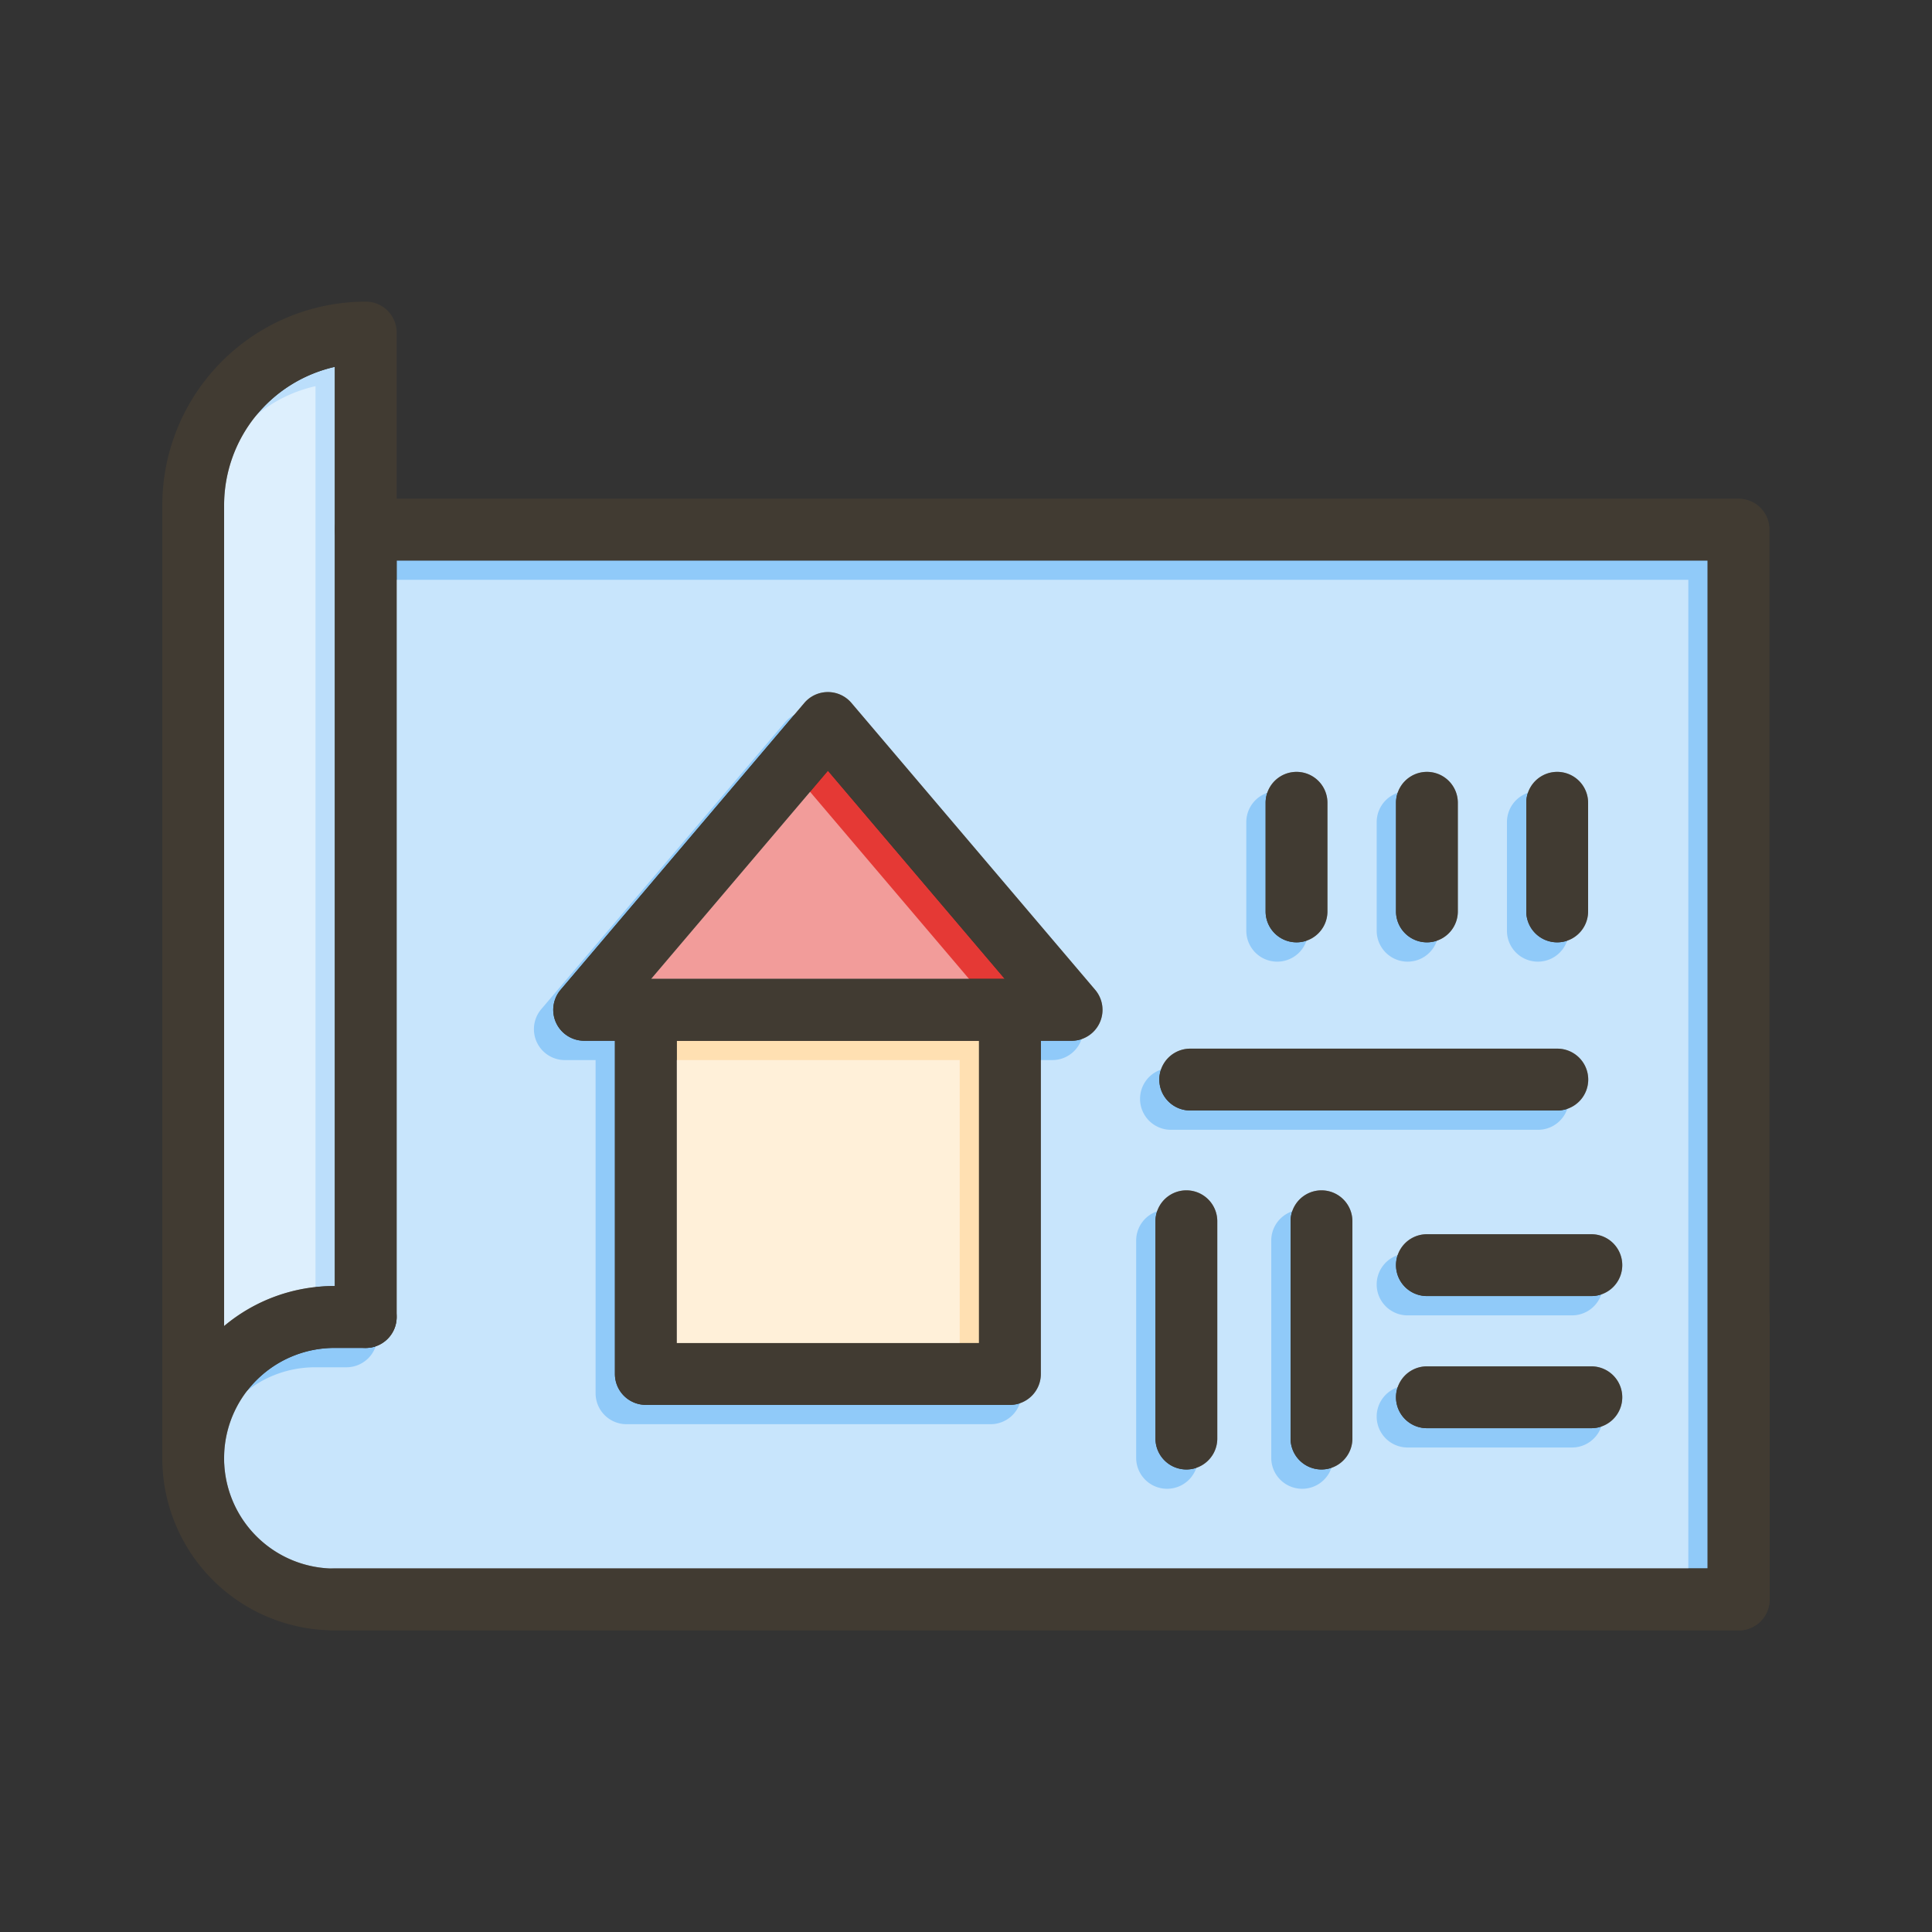 <svg id="Layer_1" viewBox="0 0 1000 1000" xmlns="http://www.w3.org/2000/svg" data-name="Layer 1"><rect x="0" y="0" width="1000" height="1000" fill="#333333" stroke="none"/><path d="m173.31 189.88v475.82h-.22a88.38 88.38 0 0 0 -57.09 20.69v-424.95a73.45 73.45 0 0 1 57.31-71.56z" fill="#bbdefb"/><path d="m205.31 290.1v391.6a16 16 0 0 1 -16 16h-16.22a57.1 57.1 0 0 0 -57 53.78c-.06 1.09-.09 2.2-.09 3.31s0 2.21.09 3.32a57.1 57.1 0 0 0 56.91 53.77h710.88v-521.78zm584.69 125.42a16 16 0 0 1 32 0v56.23a16 16 0 0 1 -32 0zm-67.42 0a16 16 0 0 1 32 0v56.23a16 16 0 1 1 -32 0zm-67.49 0a16 16 0 1 1 32 0v56.23a16 16 0 0 1 -32 0zm-39 127.26h190a16 16 0 0 1 0 32h-190a16 16 0 1 1 0-32zm-46.89-13.37a16 16 0 0 1 -14.52 9.28h-15.94v172.47a16 16 0 0 1 -16 16h-188.46a16 16 0 0 1 -16-16v-172.47h-15.92a16 16 0 0 1 -12.19-26.36l126.15-148.48a16 16 0 0 1 24.38 0l126.15 148.48a16 16 0 0 1 2.33 17.08zm60.88 215.18a16 16 0 1 1 -32 0v-112.47a16 16 0 1 1 32 0zm69.92 0a16 16 0 1 1 -32 0v-112.47a16 16 0 1 1 32 0zm123.7-5.37h-85.13a16 16 0 1 1 0-32h85.11a16 16 0 1 1 0 32zm0-68.39h-85.13a16 16 0 0 1 0-32h85.11a16 16 0 0 1 0 32z" fill="#90caf9"/><path d="m520.07 506.69h-183.12l91.56-107.77z" fill="#e53935"/><path d="m350.28 538.69h156.46v156.47h-156.46z" fill="#ffe0b2"/><g fill="#fff" opacity=".5"><path d="m163.31 199.88v475.82h-.22a88.38 88.38 0 0 0 -57.09 20.69v-424.95a73.45 73.45 0 0 1 57.31-71.56z"/><path d="m195.31 300.1v391.6a16 16 0 0 1 -16 16h-16.22a57.1 57.1 0 0 0 -57 53.78c-.06 1.09-.09 2.2-.09 3.31s0 2.21.09 3.32a57.1 57.1 0 0 0 56.91 53.77h710.88v-521.78zm584.69 125.42a16 16 0 0 1 32 0v56.23a16 16 0 0 1 -32 0zm-67.42 0a16 16 0 0 1 32 0v56.23a16 16 0 1 1 -32 0zm-67.49 0a16 16 0 1 1 32 0v56.23a16 16 0 0 1 -32 0zm-39 127.26h190a16 16 0 0 1 0 32h-190a16 16 0 1 1 0-32zm-46.89-13.37a16 16 0 0 1 -14.52 9.28h-15.94v172.47a16 16 0 0 1 -16 16h-188.46a16 16 0 0 1 -16-16v-172.47h-15.92a16 16 0 0 1 -12.19-26.36l126.15-148.48a16 16 0 0 1 24.38 0l126.15 148.48a16 16 0 0 1 2.33 17.08zm60.88 215.18a16 16 0 1 1 -32 0v-112.47a16 16 0 1 1 32 0zm69.92 0a16 16 0 1 1 -32 0v-112.47a16 16 0 1 1 32 0zm123.7-5.37h-85.13a16 16 0 1 1 0-32h85.11a16 16 0 1 1 0 32zm0-68.39h-85.13a16 16 0 0 1 0-32h85.11a16 16 0 0 1 0 32z"/><path d="m510.07 516.69h-183.12l91.56-107.77z"/><path d="m340.28 548.69h156.46v156.47h-156.46z"/></g><g fill="#413b32"><path d="m822 415.52v56.23a16 16 0 0 1 -32 0v-56.23a16 16 0 0 1 32 0z"/><path d="m915.88 274.1v553.78a16 16 0 0 1 -15.18 16h-.7-727.18a16 16 0 0 1 .15-32h710.91v-521.78h-694.57a16 16 0 0 1 0-32h710.57a16 16 0 0 1 16 16z"/><path d="m116 274.1v480.69a16 16 0 0 1 -32 0v-480.69a16 16 0 0 1 32 0z"/><path d="m205.31 172.12v509.58a16 16 0 0 1 -32 0v-491.82a73.45 73.45 0 0 0 -57.31 71.56v493.35a16 16 0 0 1 -32 0v-493.35a105.44 105.44 0 0 1 105.31-105.32 16 16 0 0 1 16 16z"/><path d="m916 681.7v146.18a16 16 0 0 1 -15.3 16h-.7-727.18a89.12 89.12 0 0 1 -88.67-84c-.1-1.7-.15-3.43-.15-5.14s0-3.45.15-5.14a88.9 88.9 0 0 1 25.94-57.86q2.85-2.85 5.91-5.4a88.38 88.38 0 0 1 57.09-20.69h16.22a16 16 0 0 1 0 32h-16.22a57.1 57.1 0 0 0 -57 53.78c-.06 1.09-.09 2.2-.09 3.31s0 2.21.09 3.32a57.1 57.1 0 0 0 56.91 53.82h711v-130.18a16 16 0 1 1 32 0z"/><path d="m522.74 506.69h-188.46a16 16 0 0 0 -16 16v188.47a16 16 0 0 0 16 16h188.46a16 16 0 0 0 16-16v-188.47a16 16 0 0 0 -16-16zm-16 188.47h-156.46v-156.47h156.46z"/><path d="m754.57 415.52v56.23a16 16 0 1 1 -32 0v-56.23a16 16 0 0 1 32 0z"/><path d="m687.08 415.52v56.23a16 16 0 0 1 -32 0v-56.23a16 16 0 1 1 32 0z"/><path d="m839.68 654.83a16 16 0 0 1 -16 16h-85.11a16 16 0 0 1 0-32h85.11a16 16 0 0 1 16 16z"/><path d="m839.68 723.22a16 16 0 0 1 -16 16h-85.11a16 16 0 1 1 0-32h85.11a16 16 0 0 1 16 16z"/><path d="m822.05 558.78a16 16 0 0 1 -16 16h-190a16 16 0 1 1 0-32h190a16 16 0 0 1 16 16z"/><path d="m630.06 632.12v112.47a16 16 0 1 1 -32 0v-112.47a16 16 0 1 1 32 0z"/><path d="m700 632.12v112.47a16 16 0 1 1 -32 0v-112.47a16 16 0 1 1 32 0z"/><path d="m566.85 512.33-126.15-148.48a16 16 0 0 0 -24.38 0l-126.15 148.48a16 16 0 0 0 12.19 26.36h252.3a16 16 0 0 0 12.19-26.36zm-229.85-5.64 91.56-107.77 91.56 107.77z"/></g></svg>